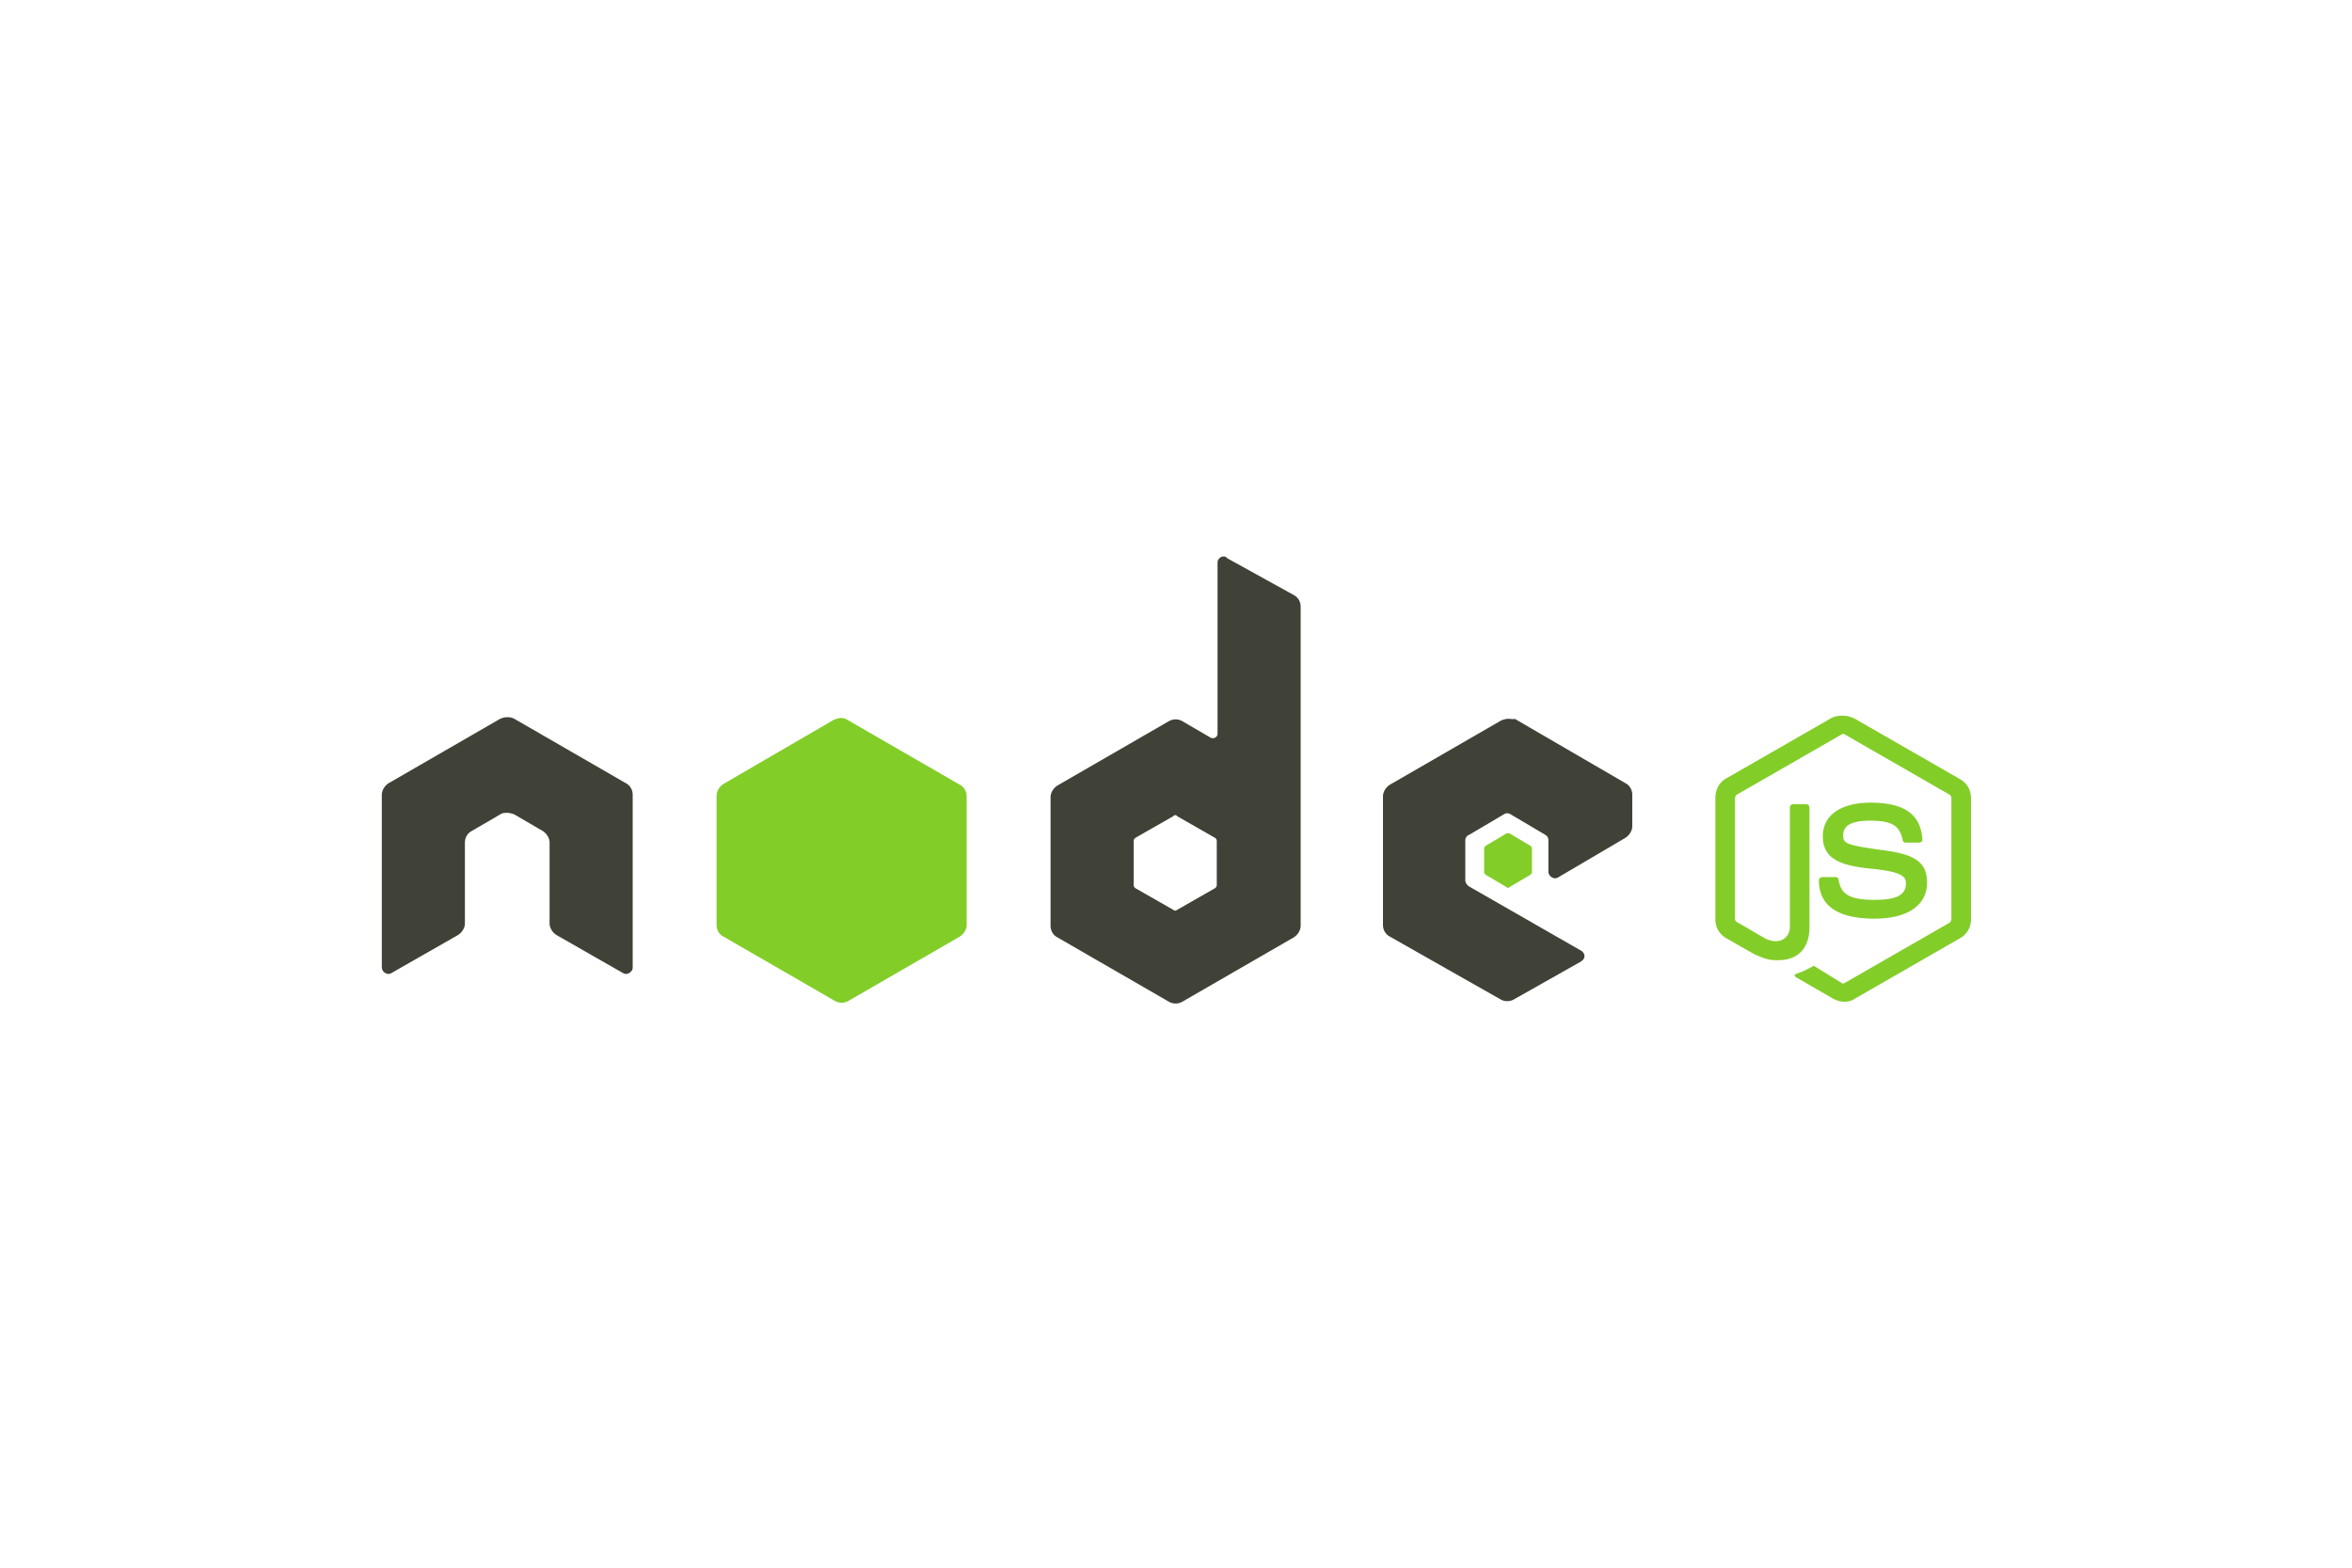 <svg xmlns="http://www.w3.org/2000/svg" viewBox="0 0 300 200" xmlns:v="https://vecta.io/nano"><path d="M235 91.3c-.5 0-1 .1-1.4.3l-13.4 7.7c-.9.5-1.4 1.4-1.4 2.5v15.5c0 1 .5 1.9 1.4 2.4l3.5 2c1.7.8 2.3.8 3.1.8 2.5 0 4-1.5 4-4.2V103c0-.2-.2-.4-.4-.4h-1.7c-.2 0-.4.2-.4.4v15.3c0 1.2-1.2 2.4-3.2 1.4l-3.6-2.1c-.1-.1-.2-.2-.2-.3v-15.5a.76.76 0 0 1 .2-.4l13.4-7.7c.1-.1.3-.1.4 0l13.4 7.7c.1.1.2.2.2.4v15.5a.76.76 0 0 1-.2.4l-13.4 7.7c-.1.1-.3.1-.4 0l-3.4-2.1c-.1-.1-.2-.1-.3 0-1 .5-1.1.6-2 .9-.2.1-.6.2.1.6l4.5 2.6c.4.2.9.4 1.4.4s1-.1 1.4-.4l13.4-7.7c.9-.5 1.4-1.4 1.4-2.4v-15.5c0-1-.5-1.9-1.4-2.4l-13.4-7.7c-.6-.3-1.1-.4-1.6-.4h0zm3.6 11.1c-3.8 0-6.1 1.6-6.1 4.3 0 2.9 2.3 3.7 5.9 4.1 4.4.4 4.7 1.1 4.7 1.9 0 1.5-1.2 2.1-4 2.1-3.5 0-4.3-.9-4.6-2.6 0-.2-.2-.3-.4-.3h-1.7c-.2 0-.4.2-.4.4 0 2.3 1.2 4.9 7.1 4.9 4.2 0 6.7-1.7 6.7-4.6s-2-3.7-6.1-4.2c-4.2-.6-4.6-.8-4.6-1.8 0-.8.3-1.9 3.4-1.9 2.8 0 3.8.6 4.2 2.5 0 .2.2.3.4.3h1.7c.1 0 .2-.1.3-.1.1-.1.1-.2.1-.3-.2-3.2-2.3-4.7-6.6-4.7h0z" fill="#83cd29"/><path d="M156.1 71c-.1 0-.3 0-.4.1-.3.2-.4.4-.4.7v21.8a.55.55 0 0 1-.3.5c-.2.1-.4.1-.6 0l-3.6-2.1a1.72 1.72 0 0 0-1.7 0l-14.2 8.2c-.5.3-.9.9-.9 1.5v16.4c0 .6.3 1.2.9 1.5l14.2 8.2a1.72 1.72 0 0 0 1.7 0l14.2-8.2c.5-.3.9-.9.9-1.5V77.4c0-.6-.3-1.2-.9-1.5l-8.5-4.7c-.1-.2-.3-.2-.4-.2h0zM64.6 91.5c-.3 0-.5.1-.8.2l-14.2 8.2c-.5.3-.9.9-.9 1.5v22c0 .3.2.6.4.7.3.2.6.2.9 0l8.4-4.8c.5-.3.9-.9.9-1.5v-10.3c0-.6.3-1.2.9-1.5l3.6-2.1c.3-.2.6-.2.9-.2s.6.1.9.2l3.6 2.1c.5.3.9.9.9 1.5v10.3c0 .6.4 1.2.9 1.5l8.4 4.8c.3.2.6.2.9 0s.4-.4.4-.7v-22c0-.6-.3-1.2-.9-1.5l-14.2-8.2c-.2-.1-.5-.2-.8-.2h-.2zm127.8.2c-.3 0-.6.1-.9.2l-14.2 8.2c-.5.3-.9.9-.9 1.5V118c0 .6.3 1.2.9 1.5l14.1 8a1.72 1.72 0 0 0 1.7 0l8.5-4.8c.3-.2.5-.4.5-.7s-.2-.6-.4-.7l-14.3-8.2c-.3-.2-.5-.5-.5-.8v-5.1c0-.3.2-.6.5-.7l4.4-2.6c.3-.2.6-.2.9 0l4.4 2.6c.3.2.4.4.4.7v4c0 .3.2.6.4.7.3.2.6.2.9 0l8.5-5c.5-.3.9-.9.9-1.5v-4c0-.6-.3-1.2-.9-1.5l-14.1-8.2c-.2.1-.5 0-.8 0h0zM149.9 104c.1 0 .2 0 .2.1l4.9 2.8c.1.1.2.2.2.4v5.6c0 .2-.1.3-.2.4l-4.9 2.8c-.1.1-.3.1-.4 0l-4.9-2.8c-.1-.1-.2-.2-.2-.4v-5.6c0-.2.1-.3.2-.4l4.9-2.8c0-.1.1-.1.2-.1h0z" fill="#404137"/><path d="M107.3 91.6c-.3 0-.6.1-.9.2L92.3 100c-.5.3-.9.9-.9 1.5V118c0 .6.3 1.2.9 1.5l14.2 8.2a1.72 1.72 0 0 0 1.7 0l14.2-8.2c.5-.3.9-.9.9-1.5v-16.4c0-.6-.3-1.2-.9-1.5l-14.2-8.2c-.3-.2-.6-.3-.9-.3h0zm85.1 14.7h-.2l-2.7 1.6c-.1.1-.2.2-.2.3v3.1c0 .1.1.2.2.3l2.7 1.6c.1.1.2.1.3 0l2.7-1.6c.1-.1.2-.2.2-.3v-3.1c0-.1-.1-.2-.2-.3l-2.7-1.6h-.1z" fill="#83cd29"/></svg>